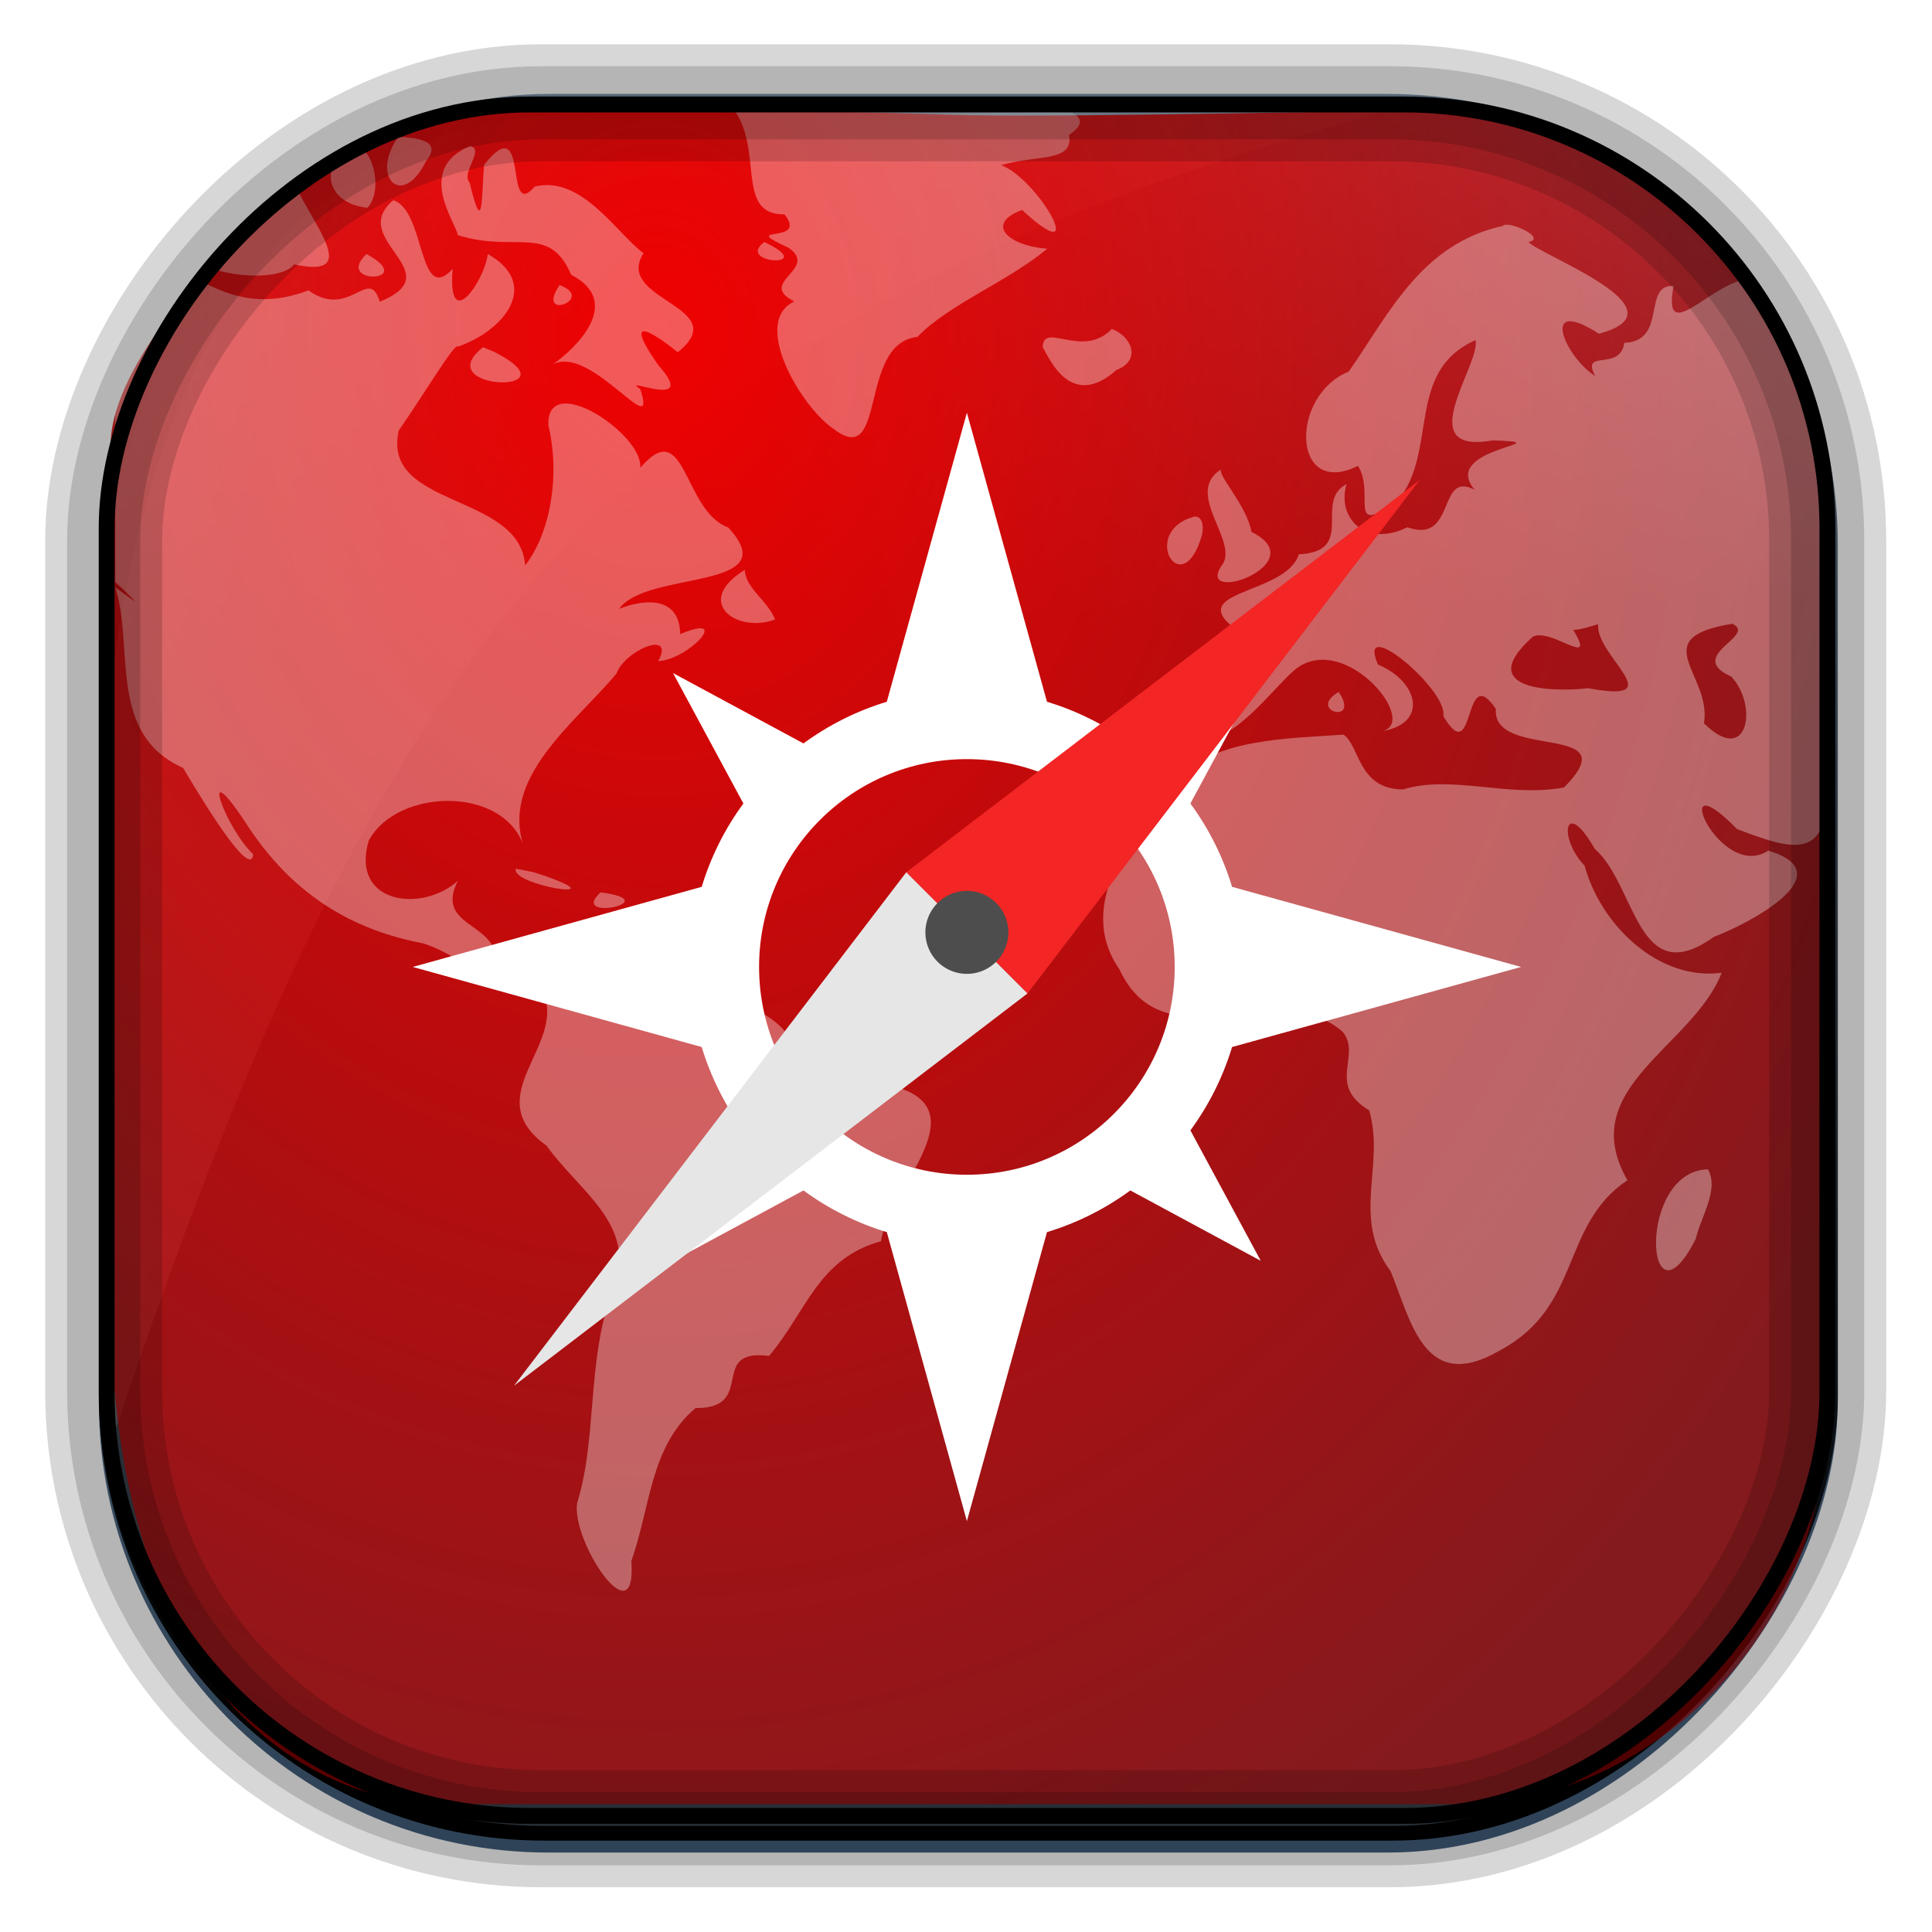 <?xml version="1.0" encoding="UTF-8" standalone="no"?>
<!-- Created with Inkscape (http://www.inkscape.org/) -->

<svg
   xmlns:dc="http://purl.org/dc/elements/1.1/"
   xmlns:cc="http://creativecommons.org/ns#"
   xmlns:rdf="http://www.w3.org/1999/02/22-rdf-syntax-ns#"
   xmlns:svg="http://www.w3.org/2000/svg"
   xmlns="http://www.w3.org/2000/svg"
   xmlns:xlink="http://www.w3.org/1999/xlink"
   xmlns:sodipodi="http://sodipodi.sourceforge.net/DTD/sodipodi-0.dtd"
   xmlns:inkscape="http://www.inkscape.org/namespaces/inkscape"
   id="svg3449"
   height="128"
   width="128"
   version="1.0"
   inkscape:version="0.48.4 r9939"
   sodipodi:docname="microsoft-wine-browser.svg">
  <sodipodi:namedview
     pagecolor="#ffffff"
     bordercolor="#666666"
     borderopacity="1"
     objecttolerance="10"
     gridtolerance="10"
     guidetolerance="10"
     inkscape:pageopacity="0"
     inkscape:pageshadow="2"
     inkscape:window-width="1360"
     inkscape:window-height="707"
     id="namedview83"
     showgrid="false"
     inkscape:zoom="2.6074563"
     inkscape:cx="-3.531445"
     inkscape:cy="76.79899"
     inkscape:window-x="-2"
     inkscape:window-y="33"
     inkscape:window-maximized="1"
     inkscape:current-layer="svg3449" />
  <defs
     id="defs3451">
    <linearGradient
       spreadMethod="pad"
       y2="138.66"
       x2="48"
       y1="20.221"
       gradientUnits="userSpaceOnUse"
       x1="48"
       id="linearGradient3962">
      <stop
         offset="0"
         style="stop-color:#00adef;stop-opacity:1"
         id="stop3964" />
      <stop
         offset="1"
         style="stop-color:#fff;stop-opacity:0"
         id="stop3966" />
    </linearGradient>
    <linearGradient
       spreadMethod="pad"
       y2="138.66"
       x2="48"
       y1="20.221"
       gradientUnits="userSpaceOnUse"
       x1="48"
       id="linearGradient3956">
      <stop
         offset="0"
         style="stop-color:#fff"
         id="stop3958" />
      <stop
         offset="1"
         style="stop-color:#00adef;stop-opacity:1"
         id="stop3960" />
    </linearGradient>
    <linearGradient
       spreadMethod="pad"
       y2="138.66"
       x2="48"
       y1="20.221"
       gradientUnits="userSpaceOnUse"
       x1="48"
       id="linearGradient3950">
      <stop
         offset="0"
         style="stop-color:#fff"
         id="stop3952" />
      <stop
         offset="1"
         style="stop-color:#00adef;stop-opacity:1"
         id="stop3954" />
    </linearGradient>
    <linearGradient
       y2="138.66"
       x2="48"
       y1="20.221"
       gradientUnits="userSpaceOnUse"
       x1="48"
       id="linearGradient3176"
       spreadMethod="pad">
      <stop
         offset="0"
         style="stop-color:#fff"
         id="stop3178" />
      <stop
         offset="1"
         style="stop-color:#00adef;stop-opacity:1"
         id="stop3180" />
    </linearGradient>
    <linearGradient
       y2="138.66"
       x2="48"
       y1="20.221"
       gradientUnits="userSpaceOnUse"
       x1="48"
       id="linearGradient3170"
       spreadMethod="pad">
      <stop
         offset="0"
         style="stop-color:#fff"
         id="stop3172" />
      <stop
         offset="1"
         style="stop-color:#00adef;stop-opacity:1"
         id="stop3174" />
    </linearGradient>
    <linearGradient
       y2="138.66"
       x2="48"
       y1="20.221"
       gradientUnits="userSpaceOnUse"
       x1="48"
       id="linearGradient3164"
       spreadMethod="pad">
      <stop
         offset="0"
         style="stop-color:#000000;stop-opacity:0"
         id="stop3166" />
      <stop
         offset="1"
         style="stop-color:#fff;stop-opacity:0"
         id="stop3168" />
    </linearGradient>
    <linearGradient
       y2="138.66"
       x2="48"
       y1="20.221"
       gradientUnits="userSpaceOnUse"
       x1="48"
       id="linearGradient3158"
       spreadMethod="pad">
      <stop
         offset="0"
         style="stop-color:#00adef;stop-opacity:1"
         id="stop3160" />
      <stop
         offset="1"
         style="stop-color:#fff;stop-opacity:0"
         id="stop3162" />
    </linearGradient>
    <linearGradient
       y2="138.66"
       x2="48"
       y1="20.221"
       gradientUnits="userSpaceOnUse"
       x1="48"
       id="linearGradient3152">
      <stop
         offset="0"
         style="stop-color:#00adef;stop-opacity:1"
         id="stop3154" />
      <stop
         offset="1"
         style="stop-color:#fff;stop-opacity:0"
         id="stop3156" />
    </linearGradient>
    <linearGradient
       id="linearGradient3514"
       y2="-9.103"
       gradientUnits="userSpaceOnUse"
       x2="66.492"
       gradientTransform="matrix(.968 0 0 .979 2.179 .166)"
       y1="-42.638"
       x1="67.952">
      <stop
         id="stop4620"
         style="stop-color:#37414b"
         offset="0" />
      <stop
         id="stop4622"
         style="stop-color:#37414b;stop-opacity:0"
         offset="1" />
    </linearGradient>
    <linearGradient
       id="linearGradient3516"
       y2="-11.847"
       gradientUnits="userSpaceOnUse"
       x2="58.98"
       gradientTransform="matrix(.968 0 0 .979 2.179 .166)"
       y1="-118.55"
       x1="57.173">
      <stop
         id="stop4596"
         offset="0" />
      <stop
         id="stop4598"
         style="stop-opacity:0"
         offset="1" />
    </linearGradient>
    <linearGradient
       id="linearGradient3519"
       y2="50.369"
       gradientUnits="userSpaceOnUse"
       x2="76.558"
       gradientTransform="matrix(.968 0 0 .979 3.242 -129.19)"
       y1="13.164"
       x1="76.558">
      <stop
         id="stop3392"
         style="stop-color:#425e7b"
         offset="0" />
      <stop
         id="stop3394"
         style="stop-color:#7a91a7"
         offset="1" />
    </linearGradient>
    <linearGradient
       id="linearGradient3521"
       y2="-8.74"
       gradientUnits="userSpaceOnUse"
       x2="60.217"
       gradientTransform="matrix(.968 0 0 .979 2.179 .166)"
       y1="-123.72"
       x1="60.395">
      <stop
         id="stop3392-4-8"
         style="stop-color:#425e7b"
         offset="0" />
      <stop
         id="stop3394-8-0"
         style="stop-color:#7a91a7"
         offset="1" />
    </linearGradient>
    <radialGradient
       id="radialGradient3349"
       gradientUnits="userSpaceOnUse"
       cy="45.647"
       cx="42.148"
       gradientTransform="matrix(.008 1.889 -1.544 .007 113.65 -57.814)"
       r="58.984">
      <stop
         id="stop4855"
         style="stop-color:#ef0000;stop-opacity:1;"
         offset="0" />
      <stop
         id="stop4857"
         style="stop-color:#b90000;stop-opacity:0.601;"
         offset="1" />
    </radialGradient>
    <filter
       id="filter3174"
       color-interpolation-filters="sRGB">
      <feGaussianBlur
         id="feGaussianBlur3176"
         stdDeviation="1.71" />
    </filter>
    <linearGradient
       id="ButtonShadow-1"
       x1="45.448"
       gradientUnits="userSpaceOnUse"
       y1="92.54"
       gradientTransform="scale(1.006 .994)"
       x2="45.448"
       y2="7.016">
      <stop
         id="stop3750-87"
         offset="0" />
      <stop
         id="stop3752-56"
         style="stop-opacity:.588"
         offset="1" />
    </linearGradient>
    <filter
       id="filter3174-5"
       color-interpolation-filters="sRGB">
      <feGaussianBlur
         id="feGaussianBlur3176-70"
         stdDeviation="1.71" />
    </filter>
    <linearGradient
       id="linearGradient6303"
       y2="13.937"
       gradientUnits="userSpaceOnUse"
       x2="14.134"
       gradientTransform="matrix(1 0 0 1.459 0 -3.23)"
       y1="45.621"
       x1="36.417">
      <stop
         id="stop6299"
         style="stop-color:#fff;stop-opacity:.256"
         offset="0" />
      <stop
         id="stop6301"
         style="stop-color:#fff;stop-opacity:.382"
         offset="1" />
    </linearGradient>
    <filter
       id="filter3174-2"
       color-interpolation-filters="sRGB">
      <feGaussianBlur
         id="feGaussianBlur3176-78"
         stdDeviation="1.71" />
    </filter>
    <filter
       id="filter3174-24"
       color-interpolation-filters="sRGB">
      <feGaussianBlur
         id="feGaussianBlur3176-0"
         stdDeviation="1.71" />
    </filter>
    <filter
       id="filter3174-8"
       color-interpolation-filters="sRGB">
      <feGaussianBlur
         id="feGaussianBlur3176-9"
         stdDeviation="1.71" />
    </filter>
    <linearGradient
       id="linearGradient7604"
       y2="7.016"
       gradientUnits="userSpaceOnUse"
       x2="45.448"
       gradientTransform="matrix(1.006 0 0 .994 -189.19 -21.187)"
       y1="92.54"
       x1="45.448">
      <stop
         id="stop3750-3"
         offset="0" />
      <stop
         id="stop3752-7"
         style="stop-opacity:.588"
         offset="1" />
    </linearGradient>
    <filter
       id="filter3174-0"
       color-interpolation-filters="sRGB">
      <feGaussianBlur
         id="feGaussianBlur3176-2"
         stdDeviation="1.71" />
    </filter>
    <clipPath
       id="clipPath3613-87">
      <rect
         id="rect3615-88"
         style="fill:#fff"
         rx="6"
         ry="6"
         height="84"
         width="84"
         y="6"
         x="6" />
    </clipPath>
    <linearGradient
       id="linearGradient3613-88"
       x1="48"
       gradientUnits="userSpaceOnUse"
       y1="20.221"
       x2="48"
       y2="138.66"
       spreadMethod="pad"
       xlink:href="#linearGradient3962">
      <stop
         id="stop3739-29"
         style="stop-color:#fff"
         offset="0" />
      <stop
         id="stop3741-173"
         style="stop-color:#fff;stop-opacity:0"
         offset="1" />
    </linearGradient>
    <filter
       id="filter3794-67"
       height="1.384"
       width="1.384"
       color-interpolation-filters="sRGB"
       y="-.192"
       x="-.192">
      <feGaussianBlur
         id="feGaussianBlur3796-4"
         stdDeviation="5.28" />
    </filter>
    <filter
       id="filter3174-45"
       color-interpolation-filters="sRGB">
      <feGaussianBlur
         id="feGaussianBlur3176-6"
         stdDeviation="1.71" />
    </filter>
    <linearGradient
       inkscape:collect="always"
       xlink:href="#ButtonShadow-1"
       id="linearGradient3060"
       gradientUnits="userSpaceOnUse"
       gradientTransform="scale(1.006,0.994)"
       x1="45.448"
       y1="92.54"
       x2="45.448"
       y2="7.016" />
    <linearGradient
       id="linearGradient4215-8-5">
      <stop
         offset="0"
         style="stop-color:#ffb800;stop-opacity:1"
         id="stop4217-4-2" />
      <stop
         offset="1"
         style="stop-color:#ffb800;stop-opacity:0"
         id="stop4219-3-4" />
    </linearGradient>
    <linearGradient
       id="linearGradient4223-6-4">
      <stop
         offset="0"
         style="stop-color:#ffe375;stop-opacity:1"
         id="stop4225-4-6" />
      <stop
         offset="1"
         style="stop-color:#ffa600;stop-opacity:1"
         id="stop4227-8-6" />
    </linearGradient>
    <linearGradient
       id="linearGradient3095">
      <stop
         offset="0"
         style="stop-color:#ffb800;stop-opacity:1"
         id="stop3097" />
      <stop
         offset="1"
         style="stop-color:#ffb800;stop-opacity:0"
         id="stop3099" />
    </linearGradient>
    <linearGradient
       id="linearGradient3102">
      <stop
         offset="0"
         style="stop-color:#ffe375;stop-opacity:1"
         id="stop3104" />
      <stop
         offset="1"
         style="stop-color:#ffa600;stop-opacity:1"
         id="stop3106" />
    </linearGradient>
    <linearGradient
       id="linearGradient3109">
      <stop
         offset="0"
         style="stop-color:#ffb800;stop-opacity:1"
         id="stop3111" />
      <stop
         offset="1"
         style="stop-color:#ffb800;stop-opacity:0"
         id="stop3113" />
    </linearGradient>
    <linearGradient
       id="linearGradient3116">
      <stop
         offset="0"
         style="stop-color:#ffe375;stop-opacity:1"
         id="stop3118" />
      <stop
         offset="1"
         style="stop-color:#ffa600;stop-opacity:1"
         id="stop3120" />
    </linearGradient>
    <linearGradient
       id="linearGradient3123">
      <stop
         offset="0"
         style="stop-color:#ffb800;stop-opacity:1"
         id="stop3125" />
      <stop
         offset="1"
         style="stop-color:#ffb800;stop-opacity:0"
         id="stop3127" />
    </linearGradient>
    <linearGradient
       id="linearGradient3130">
      <stop
         offset="0"
         style="stop-color:#ffe375;stop-opacity:1"
         id="stop3132" />
      <stop
         offset="1"
         style="stop-color:#ffa600;stop-opacity:1"
         id="stop3134" />
    </linearGradient>
    <linearGradient
       id="linearGradient3137">
      <stop
         offset="0"
         style="stop-color:#ffb800;stop-opacity:1"
         id="stop3139" />
      <stop
         offset="1"
         style="stop-color:#ffb800;stop-opacity:0"
         id="stop3141" />
    </linearGradient>
    <linearGradient
       id="linearGradient3144">
      <stop
         offset="0"
         style="stop-color:#ffe375;stop-opacity:1"
         id="stop3146" />
      <stop
         offset="1"
         style="stop-color:#ffa600;stop-opacity:1"
         id="stop3148" />
    </linearGradient>
    <linearGradient
       id="linearGradient3151">
      <stop
         offset="0"
         style="stop-color:#ffb800;stop-opacity:1"
         id="stop3153" />
      <stop
         offset="1"
         style="stop-color:#ffb800;stop-opacity:0"
         id="stop3155" />
    </linearGradient>
    <linearGradient
       id="linearGradient3158-5">
      <stop
         offset="0"
         style="stop-color:#ffe375;stop-opacity:1"
         id="stop3160-3" />
      <stop
         offset="1"
         style="stop-color:#ffa600;stop-opacity:1"
         id="stop3162-7" />
    </linearGradient>
  </defs>
  <rect
     id="rect892"
     style="stroke:url(#linearGradient3521);stroke-width:.974;fill:url(#linearGradient3519)"
     transform="scale(1,-1)"
     ry="29.296"
     height="115.54"
     width="114.22"
     y="-122.25"
     x="7.039" />
  <rect
     id="rect892-2"
     style="stroke:url(#linearGradient3516);stroke-width:.974;fill:url(#linearGradient3514)"
     transform="scale(1,-1)"
     ry="28.993"
     height="114.35"
     width="114.22"
     y="-121.46"
     x="7.06" />
  <path
     id="path1187"
     style="opacity:.682;fill:url(#linearGradient6303)"
     d="m36.537 7.62c-8.869 0.782-26.296 4.919-29.527 41.221v47.783c18.67-55.894 33.784-75.414 85.818-89.536-0.225-0.038-0.46-0.044-0.691-0.044-41.576 0.565-17.576 0.577-55.6 0.577z" />
  <path
     id="rect895"
     style="fill:url(#radialGradient3349)"
     d="M 33.051,7.26 C 25.082,4.81 6.038,22.434 7.398,30.298 7.348,31.271 7.309,32.262 7.309,33.255 l 0,52.419 c 0,27.396 13.78,33.859 22.318,33.859 l 67.038,0 c 12.638,0 24.318,-11.245 24.318,-25.859 l 0,-64.017 C 117.526,14.797 104.002,8.202 95.249,7.278 47.403,8.144 77.04,7.262 33.054,7.262 z"
     inkscape:connector-curvature="0"
     sodipodi:nodetypes="ccssssscccc" />
  <path
     style="fill:#ffffff;fill-opacity:0.346;stroke:none;display:inline"
     d="m 67.813,6.949 c -0.497,0.005 -0.952,0.049 -1.291,0.121 l -18.05,0 c 2.228,2.687 0.146,7.176 3.506,7.131 1.636,2.078 -3.258,0.617 0.278,2.218 2.033,1.439 -2.15,2.264 0.368,3.555 -2.902,1.345 0.472,7.036 2.628,8.461 3.548,2.683 1.567,-5.679 5.526,-6.114 2.151,-2.206 5.929,-3.625 8.612,-5.844 -2.622,-0.191 -4.158,-1.658 -1.674,-2.567 4.571,4.207 1.149,-1.99 -1.382,-2.972 2.448,-0.7 4.83,-0.19 4.49,-2.005 C 72.926,7.551 69.967,6.927 67.813,6.949 z M 26.39,9.067 C 24.483,11.753 26.666,13.907 28.252,10.631 29.375,9.263 27.419,9.117 26.39,9.067 z M 31.15,9.672 c -3.684,1.534 -0.91,5.113 -0.818,5.908 3.881,1.206 6.04,-0.786 7.508,2.624 3.498,1.811 0.308,4.882 -1.216,5.937 2.55,-1.353 7.015,5.353 5.796,1.635 -1.501,-0.985 4.033,1.579 1.164,-1.621 -2.641,-3.822 0.208,-1.71 1.321,-0.818 3.787,-3.05 -4.282,-3.423 -2.267,-6.562 -1.766,-1.285 -4.081,-5.176 -7.208,-4.415 -2.093,2.431 -0.293,-5.297 -3.364,-1.429 -0.159,2.162 -0.059,4.905 -0.954,1.159 -0.6,-0.656 1.032,-2.18 0.038,-2.417 z m 5.473,14.468 c -0.082,0.044 -0.162,0.095 -0.24,0.156 0.073,-0.046 0.155,-0.098 0.24,-0.156 z M 23.642,9.7 c -2.473,0.741 -2.342,3.745 0.698,4.067 1.041,-1.066 0.416,-3.865 -0.698,-4.067 z m -5.053,1.102 c -1.086,-0.141 0.296,4.671 -1.427,0.633 -0.537,1.071 -1.986,0.591 -2.74,-0.135 -0.744,0.712 -1.442,1.466 -2.08,2.268 0.212,0.325 0.48,0.596 0.728,0.761 -3.976,0.895 6.073,1.14 1.074,1.706 -4.159,1.492 3.999,3.248 5.338,1.479 5.136,1.128 0.188,-3.693 -0.263,-6.306 -0.272,-0.262 -0.476,-0.385 -0.631,-0.405 z m 96.21,1.109 c -0.869,1.629 1.886,4.081 2.395,2.922 -0.713,-1.038 -1.515,-2.014 -2.395,-2.922 z m -88.747,1.358 c -3.097,2.615 3.933,4.771 -0.893,6.719 -0.724,-2.428 -1.962,1.215 -4.723,-0.747 -4.393,1.643 -6.802,-0.544 -10.286,-2.346 -1.443,2.69 -2.329,5.698 -2.515,8.887 l 0,12.769 c 2.34,2.212 0.913,0.98 0,0.37 1.285,3.93 -0.566,9.673 4.497,11.959 0.861,1.434 4.474,7.545 4.64,5.716 -1.811,-1.703 -3.672,-6.813 -0.608,-2.261 2.744,4.327 6.448,7.132 11.855,8.162 2.957,0.903 5.389,4.011 7.989,3.327 1.47,3.482 -4.358,6.827 0.195,10.075 2.377,3.288 6.372,5.445 4.212,10.06 -1.511,4.508 -0.871,9.415 -2.177,13.615 -0.406,2.557 3.968,9.05 3.589,3.854 1.277,-3.611 1.243,-7.581 4.25,-10.139 4.114,0.029 0.789,-3.978 4.873,-3.455 2.492,-2.934 3.213,-6.435 7.418,-7.6 0.502,-3.561 6.989,-9.015 0.285,-10.402 -1.822,-0.807 -6.515,-1.095 -6.157,-1.493 0.726,-3.534 -6.06,-4.541 -8.95,-5.986 -3.795,-2.42 -9.497,4.02 -10.834,-1.529 -0.798,-1.746 -3.721,-1.771 -2.38,-4.465 -2.416,2.158 -7.139,1.502 -5.901,-2.666 1.879,-3.511 9.094,-3.682 10.324,0.54 -1.707,-4.657 3.302,-8.283 6.082,-11.596 0.566,-1.584 3.928,-2.944 2.771,-0.839 1.971,-0.064 4.958,-3.26 1.457,-1.785 -0.05,-2.914 -3.068,-2.085 -4.047,-1.671 1.814,-2.587 11.132,-1.168 7.23,-5.396 -3.023,-1.1 -2.776,-7.523 -5.834,-3.946 0.257,-2.204 -6.223,-6.519 -6.082,-2.823 0.791,3.308 0.144,7.117 -1.539,9.285 -0.351,-4.847 -9.555,-3.78 -8.372,-8.944 1.714,-2.461 3.721,-5.859 3.912,-5.553 3.071,-1.053 5.542,-4.121 1.982,-6.136 -0.19,1.756 -2.678,5.377 -2.328,0.995 -2.303,2.453 -1.778,-3.898 -3.934,-4.557 z m 73.731,1.614 c -0.101,0.005 -0.178,0.035 -0.218,0.085 -5.395,1.185 -7.535,5.814 -10.204,9.648 -3.934,1.593 -3.787,8.435 0.608,6.25 1.176,1.846 -0.821,4.752 2.605,2.339 2.764,-3.285 0.485,-8.6 5.188,-10.672 0.343,1.611 -4.342,7.629 1.126,6.641 4.943,0.168 -3.591,0.441 -1.186,3.278 -2.498,-1.331 -1.199,3.637 -4.46,2.481 -2.825,1.38 -4.679,-0.644 -4.032,-2.858 -2.222,1.165 0.697,4.452 -3.161,4.65 -0.864,2.757 -7.968,2.341 -3.927,5.148 1.794,4.177 -6.687,0.263 -4.28,5.275 2.059,4.957 6.373,-1.64 8.124,-2.915 3.273,-2.281 8.076,3.622 5.609,4.209 3.106,-0.527 2.373,-3.318 -0.285,-4.415 -1.475,-3.437 4.673,1.689 4.332,3.413 2.168,3.647 1.278,-3.737 3.484,-0.469 -0.258,3.447 8.873,0.811 4.512,5.204 -3.749,0.678 -7.442,-0.863 -10.669,0.128 -3.004,-0.024 -2.848,-2.911 -3.942,-3.633 -3.821,0.279 -8.547,0.249 -11.105,3.022 -2.766,3.41 -6.754,8.174 -3.739,12.528 3.017,6.452 10.498,0.335 14.799,4.145 1.278,1.589 -1.109,3.476 1.749,5.197 1.076,3.666 -1.223,7.146 1.419,10.651 1.366,3.295 2.221,8.23 7.305,5.219 5.381,-2.909 3.947,-8.27 8.387,-11.241 -3.513,-6.108 4.298,-8.785 6.247,-13.743 -4.258,0.56 -8.056,-3.257 -9.085,-7.096 -1.789,-1.864 -1.322,-4.612 0.676,-1.109 2.746,2.391 2.803,9.479 7.884,5.83 2.323,-0.873 8.665,-4.201 3.611,-5.716 -3.258,2.12 -6.856,-6.332 -2.072,-1.429 3.478,1.325 5.916,2.12 5.916,-2.275 l 0,-20.355 0,-5.247 c 0,-3.14 -0.677,-6.124 -1.9,-8.83 -1.175,0.634 -2.523,1.014 -3.371,0.277 -2.417,0.302 -5.61,4.532 -4.85,0.448 -2.101,-0.125 -0.372,3.662 -3.259,3.768 -0.291,1.947 -2.916,0.355 -1.93,2.204 -2.026,-1.291 -3.744,-5.367 0.248,-2.808 5.928,-1.598 -3.911,-5.201 -4.67,-6.072 1.117,-0.24 -0.779,-1.187 -1.487,-1.152 z m -49.149,1.152 c -1.973,1.477 3.751,1.755 0,0 z m -26.354,0.796 c -2.207,2.074 3.515,1.906 0,0 z m 12.794,2.055 c -1.671,2.459 2.469,0.908 0,0 z m 36.588,2.908 c -1.957,2.024 -4.538,-0.531 -4.58,1.209 0.355,0.526 1.776,4.275 4.888,1.507 1.67,-0.633 1.01,-2.228 -0.308,-2.716 z m -41.656,1.209 c -3.711,2.911 6.305,3.18 0.788,0.334 l -0.788,-0.334 z m 48.908,8.091 c -2.575,1.577 1.324,4.868 -0.007,6.42 -1.674,2.621 6.222,-0.184 2.005,-2.275 -0.289,-1.728 -2.31,-3.821 -1.997,-4.145 z m -1.757,3.128 c -3.723,0.945 -0.845,5.828 0.473,1.23 0.074,-0.267 0.175,-1.239 -0.473,-1.23 z m -29.808,3.534 c -3.463,2.121 -0.533,4.239 2.005,3.285 -0.521,-1.28 -1.981,-2.087 -2.005,-3.285 z m 65.419,3.569 c 1.728,0.783 -3.167,2.119 -0.068,3.498 1.804,1.905 1.122,5.995 -1.809,3.1 0.545,-3.232 -3.972,-5.643 1.877,-6.598 z m -8.882,0.028 c -0.234,2.077 4.983,5.298 -0.646,4.245 -2.977,0.314 -7.436,-0.081 -3.687,-3.413 1.185,-0.639 4.299,2.21 2.68,-0.448 0.574,-0.033 1.111,-0.228 1.652,-0.384 z m -17.194,4.493 c -2.171,1.257 1.501,2.22 0,0 z M 34.176,57.556 c -0.366,1.097 6.868,2.212 1.877,0.455 l -0.743,-0.235 -1.134,-0.22 z m 5.616,1.564 c -2.194,2.001 4.52,0.598 0,0 z m 73.363,18.35 c -4.767,0.11 -4.134,11.157 -0.811,4.621 0.315,-1.418 1.579,-3.291 0.811,-4.621 z"
     id="path3522-9"
     inkscape:connector-curvature="0" />
  <rect
     id="rect892-2-7-8"
     style="opacity:.159;stroke:#000;stroke-width:4.845;fill:none"
     transform="scale(1,-1)"
     ry="28.993"
     height="114.35"
     width="114.22"
     y="-121.16"
     x="6.869" />
  <rect
     id="rect892-2-7-1"
     style="opacity:.159;stroke:#000;stroke-width:7.751;fill:none"
     transform="scale(1,-1)"
     ry="28.993"
     height="114.35"
     width="114.22"
     y="-121.16"
     x="6.869" />
  <g
     id="layer2"
     style="display:none"
     transform="matrix(1.44 0 0 1.44 -4.952 -6.967)">
    <rect
       id="rect3745"
       style="opacity:.9;filter:url(#filter3174);fill:url(#ButtonShadow-1)"
       rx="6"
       ry="6"
       height="85"
       width="86"
       y="7"
       x="5" />
  </g>
  <g
     id="layer2-1"
     style="display:none"
     transform="translate(183.21 82.968)">
    <rect
       id="rect3745-9"
       style="opacity:.9;filter:url(#filter3174-5);fill:url(#ButtonShadow-1)"
       rx="6"
       ry="6"
       height="85"
       width="86"
       y="7"
       x="5" />
  </g>
  <g
     id="layer2-2"
     style="display:none"
     transform="translate(52.694 146.84)">
    <path
       id="rect3745-94"
       style="opacity:.9;filter:url(#filter3174-2);fill:url(#ButtonShadow-1)"
       d="m11 7c-3.324 0-6 2.676-6 6v73c0 3.324 2.676 6 6 6h74c3.324 0 6-2.676 6-6v-73c0-3.324-2.676-6-6-6h-74zm-1 4h6v4h-6v-4zm70 0h6v4h-6v-4zm-70 8h6v4h-6v-4zm70 0h6v4h-6v-4zm-70 8h6v4h-6v-4zm70 0h6v4h-6v-4zm-70 8h6v4h-6v-4zm70 0h6v4h-6v-4zm-70 8h6v4h-6v-4zm70 0h6v4h-6v-4zm-70 8h6v4h-6v-4zm70 0h6v4h-6v-4zm-70 8h6v4h-6v-4zm70 0h6v4h-6v-4zm-70 8h6v4h-6v-4zm70 0h6v4h-6v-4zm-70 8h6v4h-6v-4zm70 0h6v4h-6v-4zm-70 8h6v4h-6v-4zm70 0h6v4h-6v-4z" />
  </g>
  <rect
     id="rect892-2-7-2-9"
     ry="28.067"
     style="fill:none;stroke:#000000;stroke-width:1.049"
     transform="scale(1,-1)"
     height="113.388"
     width="114.004"
     y="-120.31"
     x="7.065" />
  <g
     id="layer2-20"
     style="display:none"
     transform="translate(-287.93 37.655)">
    <rect
       id="rect3745-8"
       style="opacity:.9;filter:url(#filter3174-24);fill:url(#ButtonShadow-1)"
       rx="6"
       ry="6"
       height="85"
       width="86"
       y="7"
       x="5" />
  </g>
  <rect
     id="rect3745-7"
     style="opacity:.9;filter:url(#filter3174-8);display:none;fill:url(#linearGradient7604)"
     rx="6"
     ry="6"
     height="85"
     width="86"
     y="-14.187"
     x="-184.19" />
  <g
     id="layer2-0"
     style="display:none"
     transform="translate(218.22 18.71)">
    <rect
       id="rect3745-6"
       style="opacity:.9;filter:url(#filter3174-0);fill:url(#ButtonShadow-1)"
       rx="6"
       ry="6"
       height="85"
       width="86"
       y="7"
       x="5" />
  </g>
  <g
     style="display:none"
     id="layer2-3"
     transform="matrix(1.39,0,0,1.39,-2.737,-4.128)">
    <rect
       x="5"
       y="7"
       width="86"
       height="85"
       ry="6"
       rx="6"
       style="opacity:0.9;fill:url(#linearGradient3060);filter:url(#filter3174-45)"
       id="rect3745-1" />
  </g>
  <g
     id="layer5-30"
     transform="matrix(1.39,0,0,1.39,-2.737,-4.128)" />
  <g
     id="g4212"
     transform="matrix(0.229,0,0,0.229,5.435,3.148)">
    <path
       d="m 760.891,127.333 -23.172,83.608 c -8.768,2.65 -16.895,6.766 -24.112,12.056 l -37.733,-20.354 20.354,37.733 c -5.29,7.216 -9.406,15.343 -12.056,24.112 l -83.608,23.172 83.608,23.172 c 2.65,8.768 6.766,16.895 12.056,24.112 l -20.354,37.733 37.733,-20.354 c 7.216,5.29 15.343,9.406 24.112,12.056 l 23.172,83.608 23.172,-83.608 c 8.768,-2.65 16.895,-6.766 24.112,-12.056 l 37.733,20.354 -20.354,-37.733 c 5.29,-7.216 9.406,-15.343 12.056,-24.112 l 83.608,-23.172 -83.608,-23.172 c -2.65,-8.768 -6.766,-16.895 -12.056,-24.112 l 20.354,-37.733 -37.733,20.354 c -7.216,-5.29 -15.343,-9.406 -24.112,-12.056 l -23.172,-83.608 z m 0,100.204 c 33.205,0 60.122,26.918 60.122,60.122 0,33.205 -26.918,60.122 -60.122,60.122 -33.205,0 -60.122,-26.918 -60.122,-60.122 0,-33.205 26.918,-60.122 60.122,-60.122 z"
       inkscape:connector-curvature="0"
       id="path4588"
       style="color:#000000;fill:#ffffff;fill-opacity:1;fill-rule:nonzero;stroke:none;stroke-width:0.8;marker:none;visibility:visible;display:inline;overflow:visible;enable-background:accumulate"
       transform="translate(-504.891,-21.659)" />
    <path
       style="fill:#f32525;fill-opacity:1;fill-rule:evenodd;stroke:none"
       id="path5923-0-5"
       inkscape:connector-curvature="0"
       d="M 273.53,273.677 238.463,238.61 387.019,125.121 273.53,273.677 z" />
    <path
       style="fill:#e6e6e6;fill-opacity:1;fill-rule:evenodd;stroke:none"
       id="path5926-8-6"
       inkscape:connector-curvature="0"
       d="M 273.53,273.677 238.463,238.61 124.974,387.166 273.53,273.677 z" />
    <path
       d="m 264.483,264.488 a 12,12 0 0 1 -16.971,-16.971 12,12 0 1 1 16.971,16.971 z"
       id="path5958-8-4"
       style="fill:#4d4d4d;fill-opacity:1;fill-rule:evenodd;stroke:none"
       inkscape:connector-curvature="0" />
  </g>
</svg>
